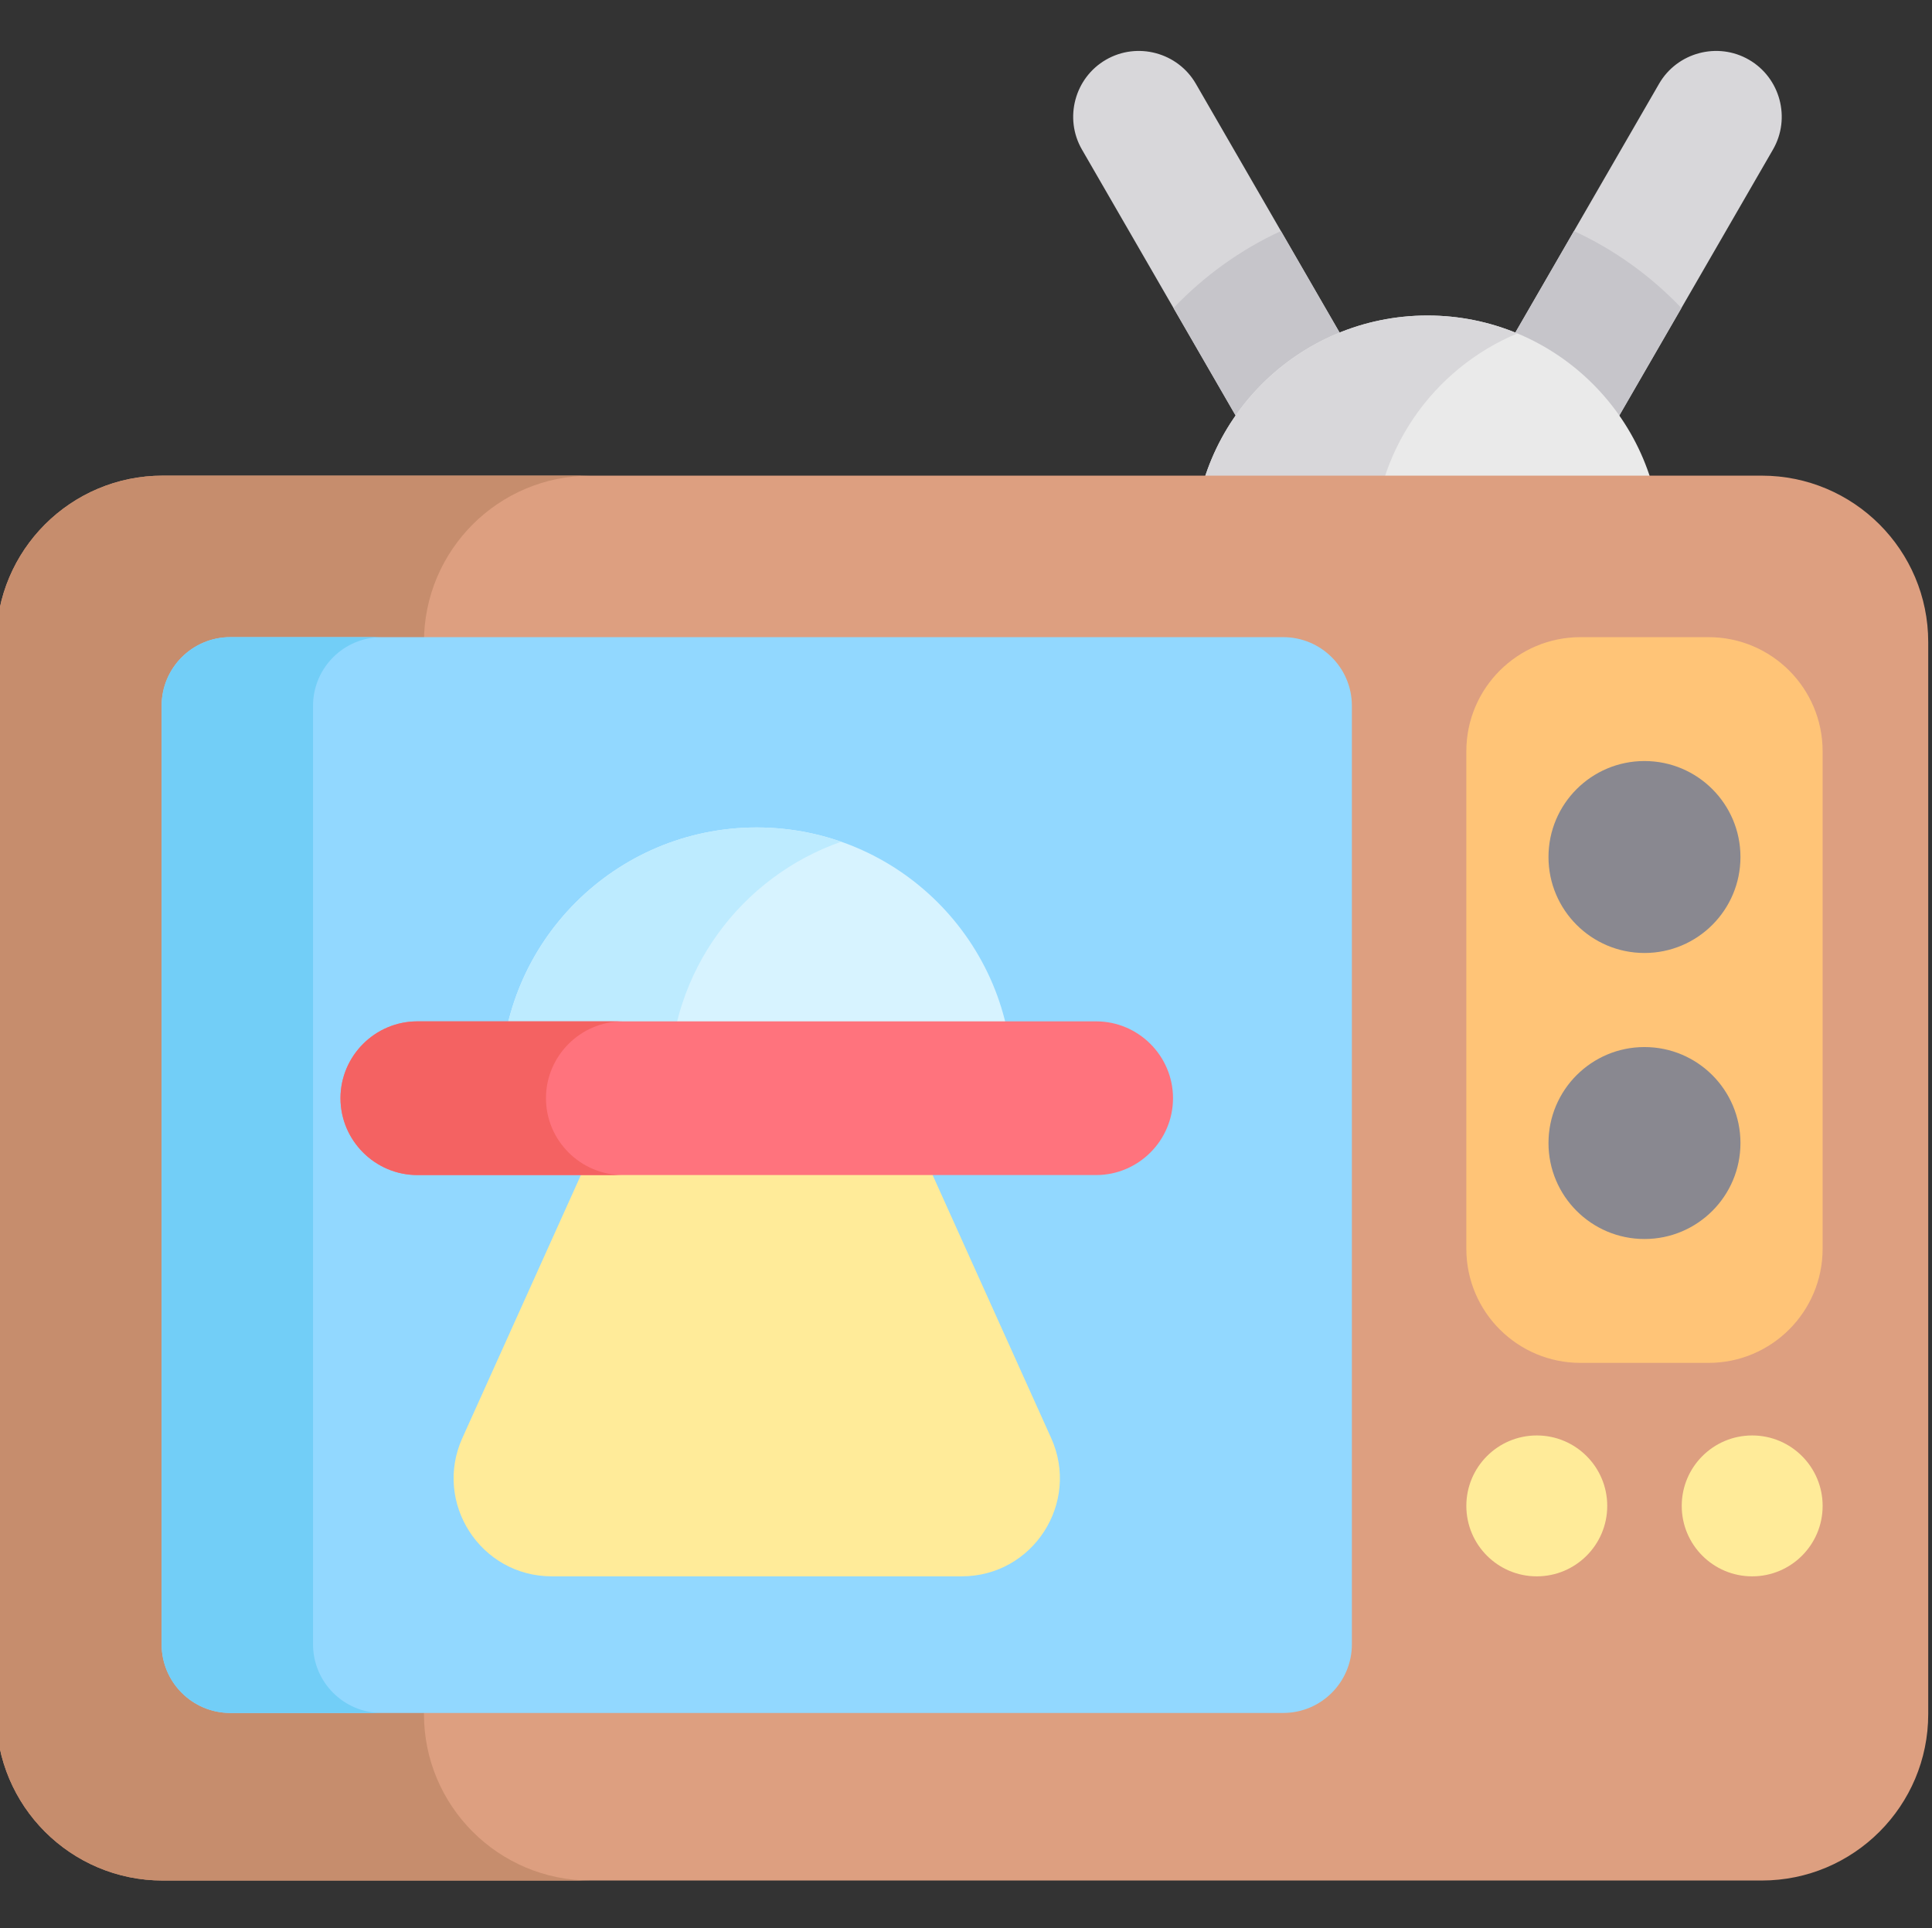 <svg viewBox="1 -13 511.999 511" xmlns="http://www.w3.org/2000/svg"><rect x="1" y="-13" width="511.999" height="511" fill="#333333" stroke="none"/><path d="m343.754 211.805c-8.301-4.793-11.168-15.508-6.375-23.809l103.293-178.801c4.793-8.297 15.512-11.168 23.809-6.371 8.301 4.793 11.172 15.508 6.375 23.809l-103.289 178.801c-4.797 8.301-15.512 11.168-23.812 6.371zm0 0" fill="#d8d7da"/><path d="m414.832 211.805c8.301-4.793 11.168-15.508 6.371-23.809l-103.293-178.801c-4.793-8.297-15.508-11.168-23.809-6.371-8.301 4.793-11.168 15.508-6.375 23.809l103.293 178.801c4.793 8.301 15.508 11.168 23.812 6.371zm0 0" fill="#d8d7da"/><path d="m340.461 48.23c-10.75 4.965-20.402 11.926-28.469 20.406l79.027 136.797c4.793 8.301 15.508 11.168 23.809 6.375 8.301-4.797 11.172-15.512 6.375-23.812zm0 0" fill="#c6c5ca"/><path d="m418.121 48.23c10.754 4.965 20.402 11.926 28.469 20.406l-79.023 136.797c-4.797 8.301-15.512 11.168-23.812 6.375-8.301-4.797-11.168-15.512-6.375-23.812zm0 0" fill="#c6c5ca"/><path d="m441.301 132.629c0 34.246-27.762 62.008-62.008 62.008-34.246 0-62.008-27.762-62.008-62.008s27.762-62.008 62.008-62.008c34.246 0 62.008 27.762 62.008 62.008zm0 0" fill="#eaeaea"/><path d="m364.926 132.629c0-25.805 15.773-47.922 38.195-57.262-7.332-3.055-15.387-4.746-23.828-4.746-34.246 0-62.008 27.766-62.008 62.008 0 34.246 27.762 62.008 62.008 62.008 8.441 0 16.496-1.688 23.828-4.742-22.422-9.34-38.195-31.461-38.195-57.266zm0 0" fill="#d8d7da"/><path d="m467.875 485.391h-423.75c-24.371 0-44.125-19.758-44.125-44.125v-284.082c0-24.367 19.754-44.125 44.125-44.125h423.75c24.371 0 44.125 19.758 44.125 44.125v284.082c0 24.367-19.754 44.125-44.125 44.125zm0 0" fill="#dd9f80"/><path d="m113.352 441.266v-284.082c0-24.367 19.754-44.125 44.121-44.125h-113.348c-24.371 0-44.125 19.758-44.125 44.125v284.082c0 24.367 19.754 44.125 44.125 44.125h113.348c-24.367 0-44.121-19.758-44.121-44.125zm0 0" fill="#c68d6d"/><path d="m341.059 440.98h-279.023c-10.051 0-18.203-8.148-18.203-18.203v-248.711c0-10.055 8.152-18.203 18.203-18.203h279.023c10.055 0 18.203 8.148 18.203 18.203v248.711c0 10.055-8.148 18.203-18.203 18.203zm0 0" fill="#92d8ff"/><path d="m83.957 422.777v-248.711c0-10.055 8.148-18.203 18.203-18.203h-40.125c-10.051 0-18.203 8.148-18.203 18.203v248.711c0 10.055 8.148 18.203 18.203 18.203h40.125c-10.055 0-18.203-8.148-18.203-18.203zm0 0" fill="#72cef7"/><path d="m453.762 348.203h-33.914c-16.707 0-30.254-13.543-30.254-30.25v-131.84c0-16.707 13.547-30.25 30.254-30.25h33.914c16.707 0 30.25 13.543 30.25 30.25v131.84c0 16.707-13.543 30.25-30.25 30.25zm0 0" fill="#ffc477"/><path d="m462.238 214.129c0 14.047-11.387 25.438-25.434 25.438-14.047 0-25.438-11.391-25.438-25.438s11.391-25.434 25.438-25.434c14.047 0 25.434 11.387 25.434 25.434zm0 0" fill="#898890"/><path d="m462.238 289.938c0 14.047-11.387 25.434-25.434 25.434-14.047 0-25.438-11.387-25.438-25.434 0-14.051 11.391-25.438 25.438-25.438 14.047 0 25.434 11.387 25.434 25.438zm0 0" fill="#898890"/><path d="m426.934 386.105c0 10.312-8.359 18.672-18.672 18.672-10.309 0-18.668-8.359-18.668-18.672 0-10.309 8.359-18.668 18.668-18.668 10.312 0 18.672 8.359 18.672 18.668zm0 0" fill="#ffeb99"/><path d="m484.016 386.105c0 10.312-8.359 18.672-18.672 18.672-10.309 0-18.668-8.359-18.668-18.672 0-10.309 8.359-18.668 18.668-18.668 10.312 0 18.672 8.359 18.672 18.668zm0 0" fill="#ffeb99"/><path d="m201.547 206.301c-37.461 0-67.832 30.367-67.832 67.828h135.664c0-37.461-30.371-67.828-67.832-67.828zm0 0" fill="#d7f3ff"/><path d="m223.93 210.078c-7-2.445-14.547-3.781-22.383-3.781-37.461 0-67.832 30.371-67.832 67.832h44.719c0-29.625 19.023-54.809 45.496-64.051zm0 0" fill="#bdebff"/><path d="m237.203 274.129h-71.312l-42.359 93.98c-7.754 17.199 4.828 36.664 23.691 36.664h108.648c18.863 0 31.445-19.465 23.691-36.664zm0 0" fill="#ffeb99"/><path d="m291.496 298.422h-179.898c-11.199 0-20.363-9.164-20.363-20.367 0-11.199 9.164-20.363 20.363-20.363h179.898c11.199 0 20.363 9.164 20.363 20.363.004 11.203-9.164 20.367-20.363 20.367zm0 0" fill="#ff737d"/><path d="m145.688 278.055c0-11.199 9.164-20.363 20.363-20.363h-54.453c-11.199 0-20.363 9.164-20.363 20.363 0 11.203 9.164 20.367 20.363 20.367h54.453c-11.199 0-20.363-9.164-20.363-20.367zm0 0" fill="#f46262"/></svg>